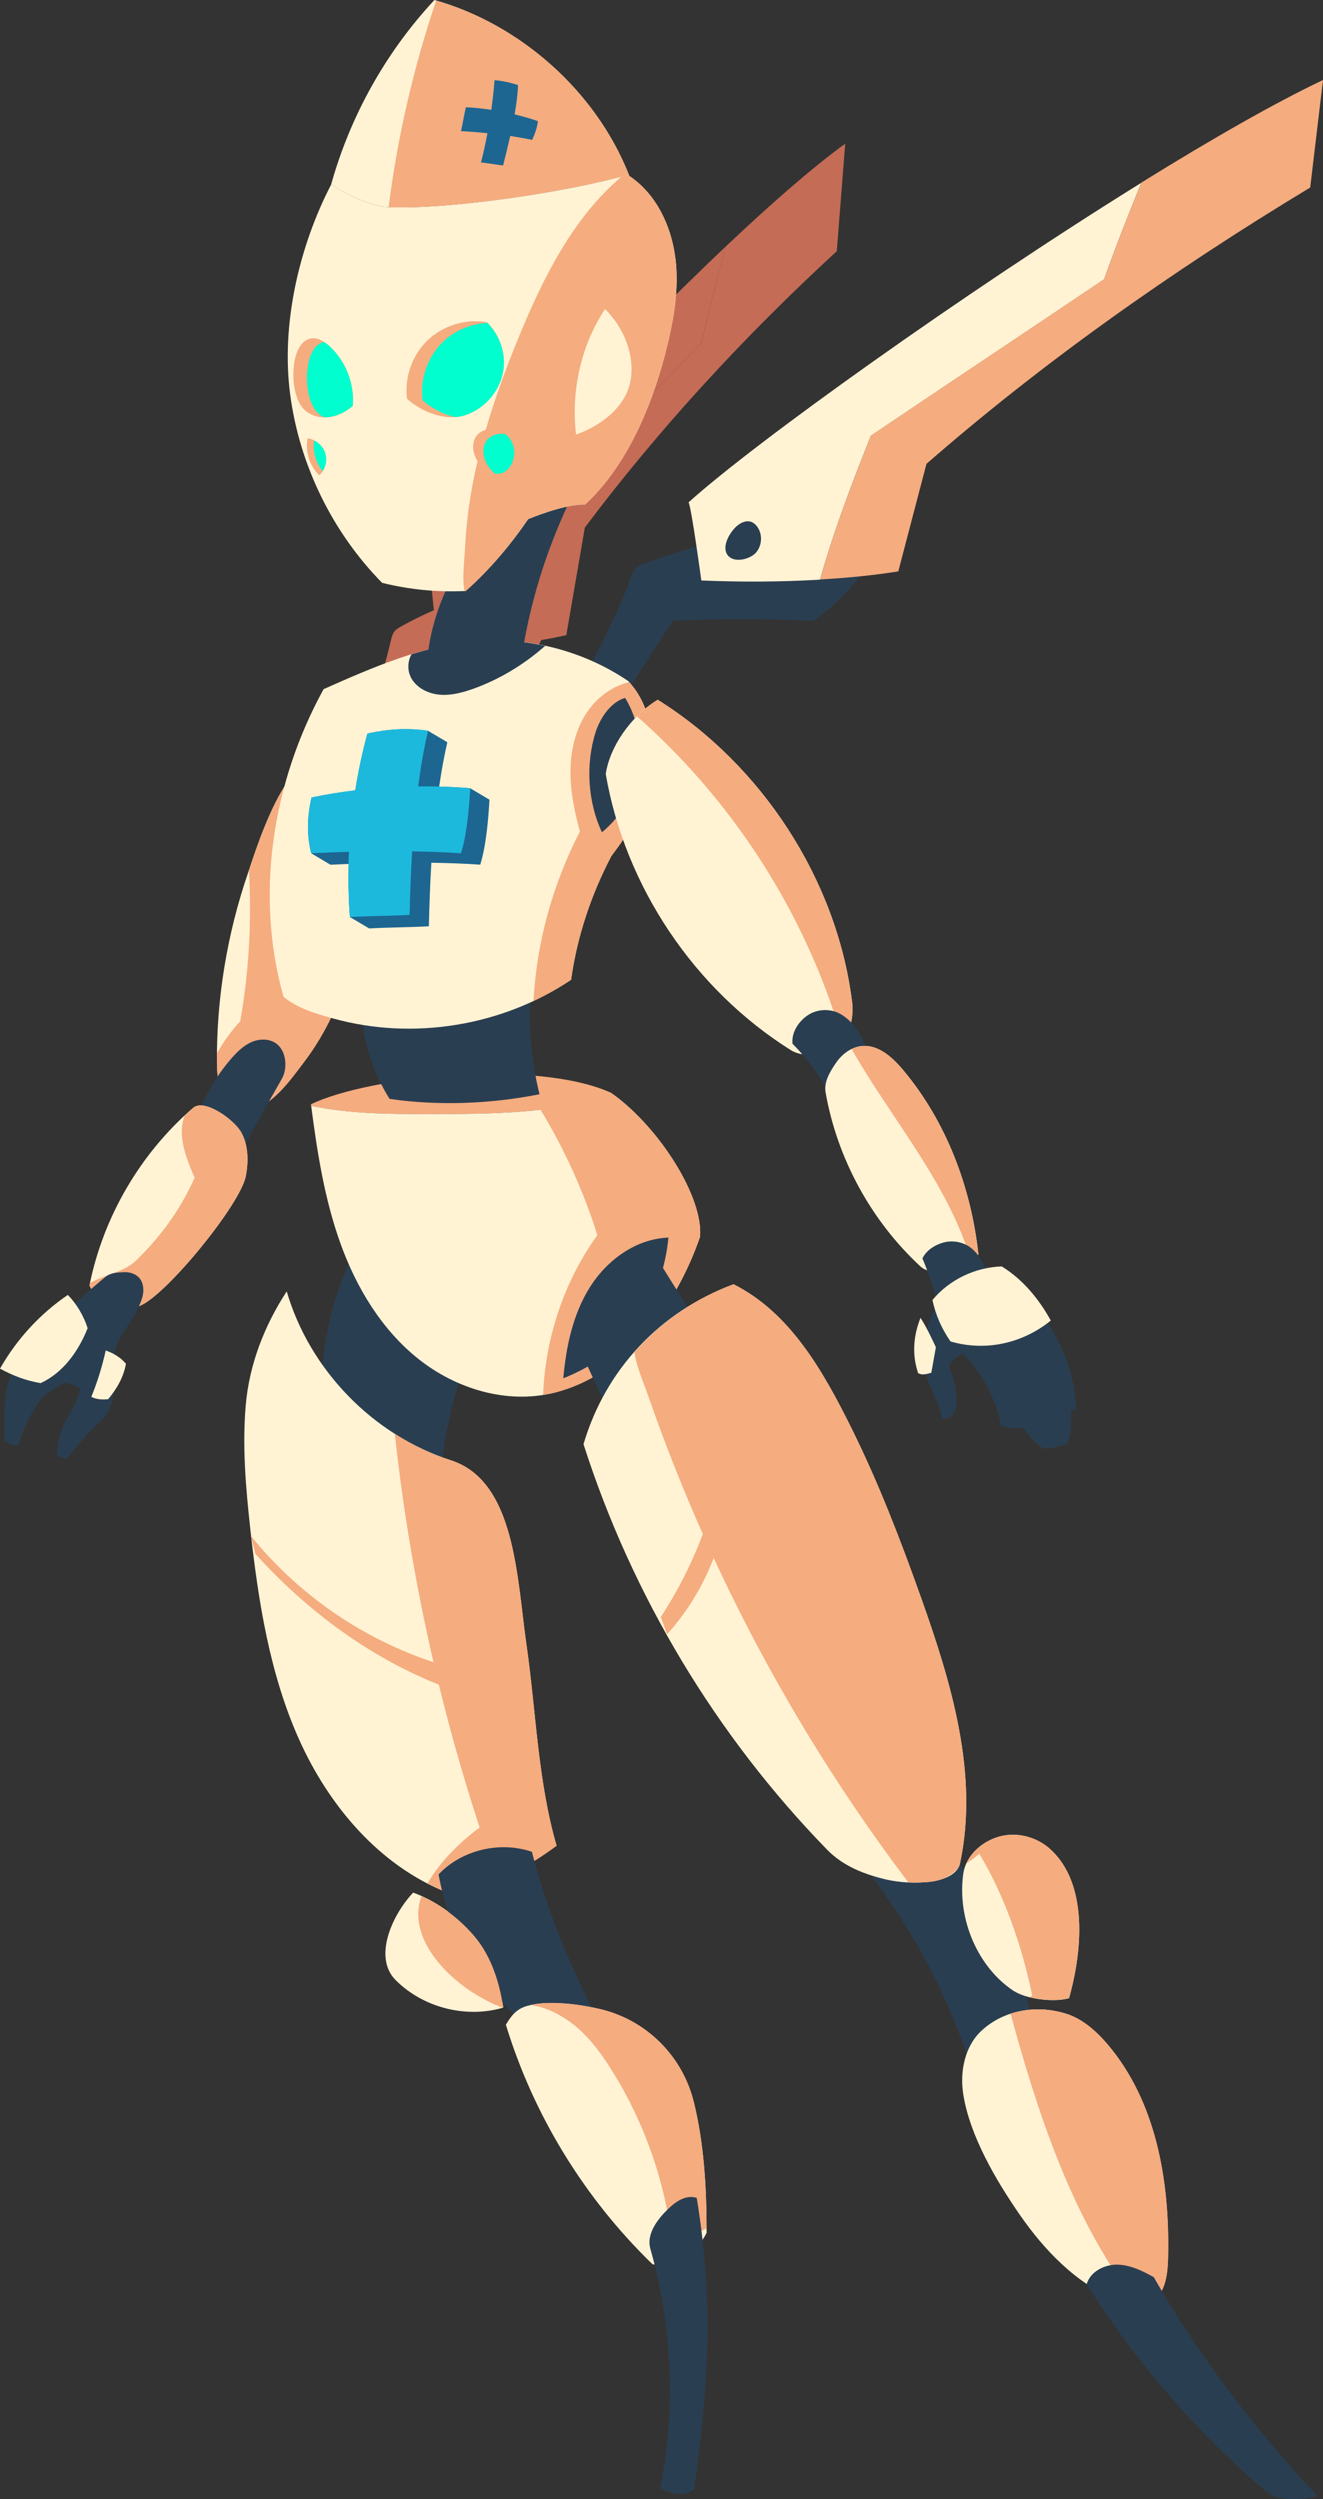 <?xml version="1.0" encoding="UTF-8"?><svg id="b" xmlns="http://www.w3.org/2000/svg" viewBox="0 0 190.34 359.45"><rect x="0" y="0" width="190.34" height="359.45" fill="#333333" stroke="none"/><defs><style>.q{fill:#2a3e51;}.r{fill:#fff3d4;}.s{fill:#f5ac7f;}.t{fill:#c46c56;}.u{fill:#1d6691;}.v{fill:#1cb9dd;}.w{fill:#00fecf;}</style></defs><g id="c"><g id="d"><g id="e"><path class="q" d="M89.76,100.06c-2.3-.15-4.2-1.02-5.83-2.65,1.81-3.1,3.44-6.31,4.89-9.59.7-1.58,1.4-3.18,1.96-4.82.47-1.36.95-1.58,2.34-2.09,6.78-2.48,13.83-4.21,20.99-5.13,2.58-.33,5.17-.56,7.76-.68,1.29,1.89,2.5,3.38,3.79,5.27-2.36,3.35-5.25,6.62-8.65,8.92-6.65-.27-13.51-.33-20.16,0-2.4,3.37-4.69,7.4-7.09,10.77Z"/><path class="r" d="M158.85,40.16c1.66-4.67,3.47-9.29,5.35-13.87-25.48,15.81-55.59,37.34-65.14,45.97.39.54,1.84,11.23,1.84,11.23,5.89.25,11.58.21,17.07-.12,2-7.04,4.6-13.9,7.33-20.7,10.96-7.39,22.59-15.11,33.55-22.5Z"/><path class="s" d="M164.2,26.28c-1.88,4.59-3.69,9.2-5.35,13.87-10.96,7.39-22.59,15.11-33.55,22.5-2.72,6.8-5.33,13.67-7.33,20.7,3.87-.23,7.65-.58,11.27-1.17l4.05-15.46c16.32-14.24,34.82-27.44,55.21-39.75l1.84-15.46c-7.02,3.33-16.23,8.61-26.14,14.76Z"/><path class="q" d="M106.15,75.55c.5-.39,1.14-.68,1.76-.54.47.11.85.46,1.11.86.72,1.1.6,2.69-.3,3.66-.85.92-3.14,1.52-4.04.31-.96-1.29.45-3.5,1.46-4.29Z"/></g><g id="f"><path class="t" d="M55.56,109.22c-1.51-.15-2.76-1.02-3.83-2.65,1.19-3.1,2.26-6.31,3.21-9.59.46-1.58.92-3.18,1.29-4.82.31-1.36.62-1.58,1.54-2.09,4.45-2.48,9.08-4.21,13.78-5.13,1.69-.33,3.39-.56,5.1-.68.85,1.89,1.64,3.38,2.49,5.27-1.55,3.35-3.45,6.62-5.68,8.92-4.37-.27-8.87-.33-13.24,0-1.58,3.37-3.08,7.4-4.65,10.77Z"/><path class="t" d="M100.92,49.31c1.09-4.67,2.28-9.29,3.51-13.87-16.73,15.81-36.5,37.34-42.77,45.97.26.54,1.21,11.23,1.21,11.23,3.87.25,7.6.21,11.21-.12,1.31-7.04,3.02-13.9,4.81-20.7,7.2-7.39,14.83-15.11,22.03-22.5Z"/><path class="t" d="M104.43,35.44c-1.24,4.59-2.42,9.2-3.51,13.87-7.2,7.39-14.83,15.11-22.03,22.5-1.79,6.8-3.5,13.67-4.81,20.7,2.54-.23,5.02-.58,7.4-1.17l2.66-15.46c10.71-14.24,22.86-27.44,36.25-39.75l1.21-15.46c-4.61,3.33-10.66,8.61-17.16,14.76Z"/><path class="t" d="M66.32,84.71c.33-.39.75-.68,1.15-.54.31.11.56.46.73.86.48,1.1.39,2.69-.2,3.66-.56.92-2.06,1.52-2.65.31-.63-1.29.3-3.5.96-4.29Z"/></g><g id="g"><path class="r" d="M31.22,152.96c.02,2.04.23,4.34,1.79,5.65,4.16,3.5,8.56-3.01,10.67-5.77,3.27-4.29,5.55-9.3,6.85-14.53,1.74-6.97,1.77-14.3.66-21.39-.31-2.01-.75-4.08-2.02-5.67-6.55-8.2-12.15,10.42-13.51,14.37-3,8.78-4.53,18.06-4.45,27.34Z"/><path class="s" d="M49.18,111.25c-6.33-7.92-11.78,9.2-13.36,13.93.4,7.26.01,14.56-1.26,21.72-1.23,1.31-2.37,2.89-3.32,4.55,0,.5-.02,1.01-.02,1.51.02,2.04.23,4.34,1.79,5.65,4.16,3.5,8.56-3.01,10.67-5.77,3.27-4.29,5.55-9.3,6.85-14.53,1.74-6.97,1.77-14.3.66-21.39-.31-2.01-.75-4.08-2.02-5.67Z"/><path class="q" d="M39.73,150.09c-.99-.72-2.38-.7-3.51-.22-1.13.48-2.03,1.36-2.85,2.28-2.51,2.84-4.37,6.25-5.4,9.89-.34,1.18.11,2.34.5,3.5.39,1.17,1.27,2.25,2.47,2.53.86.2,1.79-.04,2.49-.57.82-.61,1.06-1.48,1.53-2.34.61-1.13,1.24-2.25,1.85-3.37,1.22-2.23,2.51-4.44,3.75-6.64.84-1.5.66-3.98-.83-5.07Z"/><g id="h"><path class="r" d="M27.79,159.34c-7.61,6.56-12.95,15.71-14.92,25.56,1.39,2.78,4.46,4.09,7.32,2.89,3.82-1.61,14.41-14.57,15.18-18.64.39-2.09.37-4.35-.63-6.22-1-1.87-5.34-4.97-6.95-3.59Z"/><path class="s" d="M35.37,169.15c.39-2.09.37-4.35-.63-6.22s-5.34-4.97-6.95-3.59c-.44.38-.84.79-1.26,1.18-.28.81-.4,1.68-.37,2.52.09,2.22.97,4.32,1.84,6.36-1.99,4.5-4.94,8.57-8.5,11.97-1.71,1.63-4.51,1.96-6.55,3.19-.02.12-.06.23-.09.35,1.39,2.78,4.46,4.09,7.32,2.89,3.82-1.61,14.41-14.57,15.18-18.64Z"/><path class="q" d="M15.28,183.57c-4.63,3.8-8.89,8.05-12.71,12.67-2.45,2.97-1.76,7.14-1.98,10.99.57.43,1.34.68,2.05.69.64-2.26,1.67-4.4,2.99-6.34.88-1.3,2.25-1.72,3.49-2.67.86.02,1.73.31,2.44.8-.31,1.48-1.17,3.01-1.93,4.31-.96,1.64-1.32,3.41-1.47,5.3.55.19.86.34,1.41.53,1.57-1.93,2.97-3.76,4.85-5.38,2.45-2.11,1.95-5.77,1.97-9.01.01-2.78,2.23-4.62,3.4-7.14.33-.71.67-1.44.79-2.21.12-.78,0-1.63-.49-2.24-.53-.65-1.41-.93-2.24-.89-.83.03-1.93.08-2.57.61Z"/><path class="r" d="M5.85,198.94c-2.17-.37-3.91-1.05-5.85-2.08,2.39-4.22,5.75-7.88,9.76-10.61,1.27,1.29,2.31,3.07,2.85,4.79-1.33,3.32-3.51,6.39-6.76,7.9ZM15.21,194.24c-.5,2.28-1.19,4.51-2.07,6.67.74.4,1.59.41,2.42.34,1.25-1.49,2.23-3.19,2.56-5.1-.79-.92-1.77-1.5-2.91-1.91Z"/></g></g><g id="i"><path class="r" d="M72.41,288.76c-5.38,1.59-11.57,0-15.51-3.98-3.19-3.22-.57-9.25,2.54-12.56,3.4,1.21,6.71,3.69,9,6.48,2.29,2.79,3.46,6.49,3.97,10.06Z"/><path class="q" d="M67.17,195.23c-1.78,5.16-3.01,10.05-3.68,15.47-6.4-.4-12.31-2.78-17.22-6.9-.53-8.28,1.16-16.69,4.86-24.12,6.76,3.41,12.27,8.99,16.04,15.55Z"/><path class="r" d="M64.29,272.19c-9.69-3.85-16.95-12.42-21.23-21.93-4.28-9.51-5.9-19.98-7.05-30.35-.65-5.89-1.16-11.84-.66-17.75.51-5.91,2.67-11.45,5.9-16.42,3.29,11.29,12.43,20.7,23.62,24.3,9.28,2.99,9.48,16.88,10.87,26.53,1.39,9.65,1.62,19.53,4.33,28.9-3.5,2.58-8.52,5.79-15.79,6.71Z"/><path class="s" d="M61.52,270.88c.91.47,1.82.93,2.77,1.31,7.26-.93,12.29-4.13,15.79-6.71-2.71-9.37-2.94-19.25-4.33-28.9-1.39-9.65-1.58-23.54-10.87-26.53-2.85-.92-5.56-2.21-8.08-3.82,2.09,19.23,6.17,38.24,12.21,56.62-2.79,2.05-5.72,4.93-7.5,8.04Z"/><path class="q" d="M87.68,293.5c-4.8-8.51-8.72-17.69-11.16-27.15-4.59-1.57-10.09-.28-13.42,3.25,1.59,8.97,6.68,17.26,13.95,22.74,2.68,2.02,7.29,1.39,10.63,1.15Z"/><path class="s" d="M60.65,272.71c-2.46,6.5,5.01,13.62,11.69,16.07.02,0,.04,0,.06-.01-.52-3.57-1.69-7.27-3.97-10.06-2.01-2.45-4.82-4.67-7.78-5.99Z"/><g id="j"><path class="r" d="M99.84,302.43c1.4,5.8,1.82,11.84,1.82,18.74-1.43,2.85-4.59,4.86-7.78,4.51-9.8-9.49-17.14-21.47-21.1-34.46.79-1.32,1.51-2.24,2.99-2.68,1.49-.45,3.07-.49,4.62-.42,1.87.08,3.86.38,5.86.84,6.75,1.56,11.97,6.8,13.58,13.48Z"/><path class="s" d="M101.66,320.51c-.03-6.62-.46-12.47-1.81-18.08-1.61-6.68-6.83-11.92-13.58-13.48-2-.46-3.99-.75-5.86-.84-1.37-.06-2.76-.02-4.09.3,1.78.2,3.5.94,5.13,2.02,2.76,1.82,4.81,4.53,6.56,7.34,4.69,7.47,7.68,16,8.7,24.77,1.63-.55,3.31-1.23,4.95-2.02Z"/><path class="q" d="M99.86,358.05c-1.67,1.1-3.06.71-4.87-.14,2.25-11.38,1.76-23.3-1.42-34.45-.65-2.28,1.24-4.57,3-6.15,1-.9,2.39-1.62,3.67-1.18,2.62,15.97,1.48,28.55-.38,41.93Z"/></g><path class="s" d="M65.19,239.92c-11.36-3.07-21.69-9.82-29.07-18.98.12.87.47,1.66.59,2.52,8,8.86,17.91,16,29.2,19.88-.37-1.08-.35-2.33-.73-3.42Z"/></g><g id="k"><path class="s" d="M88.35,157.5c-.14-.1-.27-.21-.41-.31-10.77-4.9-34.76-2.42-43.21,1.64.01.08.02.16.03.24,5.45,1.15,11.08,1.17,16.66,1.18,9.06,0,18.33-.05,26.92-2.74Z"/><path class="r" d="M88.35,157.5c-8.59,2.69-17.87,2.75-26.92,2.74-5.58,0-11.21-.03-16.66-1.18.87,6.69,1.92,13.41,4.2,19.76,2.31,6.42,5.98,12.51,11.34,16.73,5.36,4.22,12.55,6.4,19.2,4.82,10.38-2.46,17.71-12.38,21.2-22.46.51-5.62-5.68-15.48-12.36-20.41Z"/><path class="s" d="M88.35,157.5c-3.44,1.08-6.99,1.72-10.58,2.12,3.43,5.66,6.2,11.72,8.17,18.04-4.75,6.57-7.51,14.81-7.8,22.95.46-.07.92-.12,1.37-.23,10.38-2.46,17.71-12.38,21.2-22.46.51-5.62-5.68-15.48-12.36-20.41Z"/><path class="q" d="M81.04,198.26c.41-4.6,1.39-9.27,3.86-13.17,2.47-3.9,6.66-6.93,11.27-7.08-.43,4.45-1.97,8.92-4.66,12.49-2.68,3.57-6.33,6.1-10.48,7.75Z"/><path class="q" d="M52.04,146.11c.36,4.23,1.75,8.36,4.01,11.95,7.09,1.02,14.54.72,21.57-.67-1.18-4.8-1.64-9.65-1.27-14.58-8.07.7-16.52,1.08-24.31,3.3Z"/><path class="r" d="M90.4,97.97c-6.31-4.28-14.08-6.35-21.69-5.78-7.76.58-15.04,3.78-22.15,6.93-7.36,13.37-9.92,29.57-5.77,44.26,2.09,1.69,4.58,2.4,7.17,3.12,11.49,3.18,24.32,1.08,34.2-5.58.88-6.24,2.87-12.2,5.79-17.78,2.31-3.11,5.08-6.98,5.65-11.58s.29-9.87-3.2-13.58Z"/><path class="q" d="M68.71,92.19c-3.24.24-6.4.96-9.5,1.92-.59,1-.62,2.37-.05,3.41.79,1.44,2.45,2.26,4.1,2.4,1.64.14,3.28-.3,4.83-.85,3.8-1.36,7.31-3.5,10.34-6.17-3.19-.69-6.46-.96-9.71-.71Z"/><path class="u" d="M67.65,113.38c-1.49-.14-2.98-.2-4.47-.23.32-2.16.69-4.3,1.18-6.39l-2.77-1.64c-2.98-.45-5.79-.25-8.73.39-.73,2.69-1.31,5.42-1.75,8.17-2.11.26-4.21.59-6.29,1.03-.62,2.69-.73,5.35-.04,8.03l2.77,1.64c.85-.04,1.73-.08,2.62-.12-.06,2.55-.03,5.1.17,7.64l2.77,1.64c2.89-.16,5.71-.15,8.59-.31.07-3.01.18-6.08.36-9.14,2.42.04,4.8.12,7.03.28.85-2.7,1.17-6.52,1.33-9.35l-2.77-1.64Z"/><path class="v" d="M67.65,113.38c-2.49-.23-4.99-.29-7.49-.27.36-2.7.81-5.38,1.43-8-2.98-.45-5.79-.25-8.73.39-.73,2.69-1.31,5.42-1.75,8.17-2.11.26-4.21.59-6.29,1.03-.62,2.69-.73,5.35-.04,8.03,1.74-.09,3.56-.16,5.42-.21-.14,3.12-.1,6.26.14,9.38,2.89-.16,5.71-.15,8.59-.31.07-3.01.18-6.08.36-9.14,2.42.04,4.8.12,7.03.28.85-2.7,1.17-6.52,1.33-9.35Z"/><path class="q" d="M82.41,71.12c-3.4,6.95-5.78,14.21-7.11,21.84-2.19,1.34-4.45,2.66-6.95,3.23-2.5.57-4.93.84-6.94-.75.39-4.87,1.94-9.65,4.5-13.81,3.71-6.04,9.48-9.6,16.5-10.51Z"/><path class="s" d="M90.51,98.11c-2.37.57-4.49,2.11-5.91,4.12-1.73,2.45-2.48,5.5-2.52,8.5-.05,3,.56,5.97,1.35,8.87-3.86,7.48-6.25,15.93-6.67,24.37,1.87-.88,3.68-1.89,5.4-3.04.88-6.24,2.87-12.2,5.79-17.78,2.31-3.11,5.08-6.98,5.65-11.58.57-4.55.28-9.73-3.09-13.44Z"/><path class="q" d="M86.6,119.71c2.76-2.26,4.67-5.53,5.28-9.04.61-3.51-.09-7.24-1.94-10.29-2.08.6-3.61,2.9-4.26,4.97-1.45,4.58-1.12,10.01.92,14.36Z"/></g><g id="l"><path class="r" d="M122.57,143.94c-2.23-17.48-13.01-33.95-27.94-43.29-3.92,2.38-6.93,6.82-7.48,10.69,2.79,16.17,12.72,30.97,26.62,39.7,1.98,1.24,4.91.6,6.76-.84,1.85-1.44,2.35-3.94,2.05-6.26Z"/><path class="s" d="M120.39,146.85c.25.77.68,1.54,1.11,2.29,1.02-1.44,1.3-3.38,1.06-5.2-2.23-17.48-13.01-33.95-27.94-43.29-1.08.65-2.07,1.47-2.98,2.38,13.27,11.69,23.34,26.99,28.75,43.83Z"/><path class="q" d="M125.97,154.27c-1.03-3.13-2.13-6.67-4.96-8.37-1.42-.85-3.32-.82-4.71.07-1.39.89-2.46,2.52-2.28,4.16,2.63,2.64,4.77,5.77,6.28,9.19,2.19-1.06,4.61-2.86,5.67-5.05Z"/><g id="m"><path class="r" d="M140.77,180.43c-1.05-9.65-4.62-19.13-10.87-26.57-1.52-1.81-3.54-3.63-5.89-3.41-1.53.14-2.87,1.16-3.74,2.43-.87,1.27-1.76,2.75-1.49,4.26,1.68,9.52,6.55,18.45,13.65,25.02,1.05.97,2.76.78,4.18.61,1.41-.18,3.25-1.25,4.17-2.34Z"/><path class="s" d="M124.01,150.45c-.52.05-1.01.23-1.48.46,5.67,9.92,13.5,18.85,16.96,29.72.32.1.63.13.93.13.11-.11.25-.21.34-.32-1.05-9.65-4.62-19.13-10.87-26.57-1.52-1.81-3.54-3.63-5.89-3.41Z"/><path class="q" d="M142.69,184.11c-.98-1.76-1.72-3.93-3.47-4.94-1.09-.63-2.44-.78-3.64-.41-1.2.37-2.32,1.11-2.87,2.24.88,2.11,1.62,4.28,2.21,6.49-1.75,2.93-2.49,6.54-1.76,9.88.51,2.31,2.06,4.36,2.39,6.7.75.14,1.51-.38,1.83-1.08s.29-1.5.21-2.26c-.16-1.44-.51-2.86-1.05-4.2.42-.89,1.1-1.39,1.95-1.88,2.78,2.83,4.83,6.56,5.53,10.47,1.03.32,2.13.46,3.18.22.86,1.2,1.66,2.22,2.91,3.02,1.24.01,2.23-.29,3.39-.72.68-1.43.69-3.03.56-4.62.28-.26.46-.19.74-.45-.12-5.78-2.9-11.28-6.52-15.8-.68-.85-1.4-1.69-2.31-2.29-.91-.6-2.23-.66-3.29-.38Z"/><path class="r" d="M136.74,192.93c-1.25-1.79-2.14-3.82-2.59-5.95,2.48-2.95,6.12-4.69,9.97-4.83,3.03,1.87,5.34,4.67,7.06,7.79-4.09,3.3-9.4,4.48-14.44,3ZM134.65,193.79s-1.32-2.92-2.22-4.24c-1.03,2.59-1.23,5.31-.34,7.95.6.35,1.23.12,1.9-.05l.65-3.66Z"/></g></g><g id="n"><path class="q" d="M149.67,295.75c-1.05-5.45-2.51-10.86-4.58-16.01-2.07-5.15-6.37-11.69-10.57-15.32-2.44-2.11-9.35-3.12-12.49,1.28,8.84,10.34,14.75,21.63,18.7,34.64,3.62-.93,6.87-1.48,8.94-4.6Z"/><polygon class="q" points="83.94 195.19 88.35 204.84 102.82 194.24 94.36 180.75 83.94 195.19"/><path class="r" d="M138.13,267.94c2.7-12.74-1.25-25.88-5.62-38.15-2.94-8.26-6.09-16.46-9.98-24.31-4.07-8.2-8.82-16.66-17-20.76-10.54,3.92-18.4,12.21-21.58,23,6.98,21.8,19.09,41.95,35.07,58.35,2.3,2.36,5.43,3.57,8.64,4.3,3.22.73,9.79.81,10.48-2.42Z"/><path class="r" d="M153.8,287.41c2.02-7.15,2.63-16.44-2.58-21.33-1.96-1.84-4.74-2.59-7.27-1.97-2.52.63-5,2.67-5.37,5.45-.88,6.45,2.07,13.33,7.18,16.75,1.89,1.26,5.89,1.72,8.03,1.1Z"/><path class="s" d="M122.53,205.48c-4.07-8.2-8.82-16.66-17-20.76-5.63,2.09-10.46,5.47-14.26,9.77.35,2.25,1.36,4.46,2.11,6.63,2.95,8.46,6.35,16.76,10.18,24.86,7.47,15.8,16.57,30.84,27.12,44.77.69.03,1.41.03,2.11-.01,2.05-.02,3.76-.61,4.97-1.96.17-.25.3-.52.37-.83,2.7-12.74-1.25-25.88-5.62-38.15-2.94-8.26-6.09-16.46-9.98-24.31Z"/><path class="s" d="M153.8,287.41c2.02-7.15,2.63-16.44-2.58-21.33-1.96-1.84-4.74-2.59-7.27-1.97-2.03.5-4,1.93-4.9,3.9.64-.42,1.27-.86,1.84-1.38,3.67,6.07,6.18,13.43,7.61,20.37-.09.08-.22.17-.33.26,1.91.47,4.18.55,5.62.13Z"/><g id="o"><path class="r" d="M160.7,330.86c-5.86-2.4-10.46-7.21-14-12.33-3.4-4.91-7.16-11.3-8.11-17.27-.52-3.27.19-6.91,2.61-9.17,3.21-2.99,7.94-3.77,12.12-2.47,2.44.76,4.42,2.54,6.07,4.49,6.97,8.24,8.9,19.66,8.66,30.45-.04,2.01-.2,4.15-1.43,5.74-1.23,1.59-4.08,1.33-5.94.56Z"/><path class="s" d="M153.32,289.62c-2.6-.81-5.4-.81-7.93.01,3.77,13.87,8.8,29.4,17.69,40.92.26.34.53.64.8.9,1.11-.03,2.13-.36,2.75-1.16,1.23-1.59,1.38-3.73,1.43-5.74.24-10.79-1.69-22.22-8.66-30.45-1.65-1.95-3.64-3.73-6.07-4.49Z"/><path class="q" d="M189.53,359.02c-8.9-9.49-17.1-20.2-23.54-31.49-1.63-.91-3.38-1.77-5.25-1.8-1.87-.03-3.88,1.01-4.4,2.81,6.99,11.11,15.76,21.24,25.74,29.77,1.77,1.51,5.2,1.29,7.45.72Z"/></g><path class="s" d="M103.34,213.43c-1.64,6.8-4.46,13.31-8.28,19.17.35.87.58,1.6.92,2.46,4.42-4.9,7.42-11.08,8.51-17.58.25-1.49-.23-2.84-1.15-4.05Z"/></g><g id="p"><path class="r" d="M97.17,37.18c-.56-4.64-2.74-9.26-6.62-11.87-.03-.06-.06-.13-.08-.19-9.32,2.62-26.62,5.17-35.19,4.65-2.74-.54-5.33-1.69-7.61-3.3,0,.03-.02.06-.03.08-4.54,8.74-7.23,19.98-5.9,30.14,1.33,10.15,6.05,19.83,13.23,27.14,3.89.97,8.04,1.38,12.04,1.17,3.36-2.98,6.45-6.61,8.97-10.33,0,0,5.3-2.23,8.18-2.09,5.88-5.4,9.49-13.82,11.51-21.55,1.18-4.52,2.07-9.21,1.51-13.86Z"/><path class="s" d="M97.17,37.18c-.56-4.64-2.74-9.26-6.62-11.87-.03-.06-.06-.13-.08-.19-.33.09-.69.18-1.03.27-6.91,5.84-11.22,14.39-14.7,22.84-2.13,5.16-4.05,10.42-5.47,15.82-1.26,4.77-2.12,9.65-2.35,14.58-.08,1.73-.48,4.46-.09,6.37.06,0,.12,0,.18,0,3.36-2.98,6.45-6.61,8.97-10.33,0,0,5.3-2.23,8.18-2.09,5.88-5.4,9.49-13.82,11.51-21.55,1.18-4.52,2.07-9.21,1.51-13.86Z"/><path class="r" d="M90.47,25.12c-4.73-11.96-15.59-21.63-27.97-25.12-6.96,7.47-12.09,16.63-14.84,26.47,2.28,1.61,4.88,2.76,7.61,3.3,8.58.52,25.87-2.03,35.19-4.65Z"/><path class="s" d="M58.56,57.36c-.4-3.06.73-6.28,2.96-8.42,2.23-2.13,5.5-3.13,8.54-2.59,1.99,1.97,2.9,4.88,2.22,7.59-.68,2.72-2.85,5.01-5.53,5.83-2.68.82-6.12-.53-8.19-2.41Z"/><path class="s" d="M42.24,52.96c.13-1.59.7-3.88,2.41-4.26,1-.22,1.99.39,2.74,1.08,2.35,2.15,3.63,5.43,3.36,8.61-1.8,1.55-4.27,2.29-6.42.98-1.78-1.08-2.2-4.09-2.11-6.01,0-.13.01-.26.03-.4Z"/><path class="w" d="M63.76,49.15c-2.23,2.13-3.36,5.36-2.96,8.42,1.22,1.11,2.92,2.02,4.65,2.42.44-.03.88-.09,1.3-.21,2.68-.82,4.86-3.11,5.53-5.83.67-2.68-.22-5.54-2.15-7.51-2.35.12-4.67,1.08-6.37,2.71Z"/><path class="w" d="M46.61,49.18s0,0,0,0c-1.71.38-2.28,2.67-2.41,4.26-.01.14-.02.27-.03.4-.09,1.92.34,4.93,2.11,6.01.11.07.23.11.35.17,1.48.03,2.94-.63,4.12-1.64.27-3.18-1.01-6.45-3.36-8.61-.24-.22-.5-.41-.78-.59Z"/><path class="s" d="M72,68.09c.97-.23,1.65-1.14,1.88-2.11.58-2.36-1.24-4.59-3.7-4.2-2.21.35-2.57,2.59-1.61,4.32.64,1.17,2,2.32,3.43,1.99Z"/><path class="w" d="M73.88,65.99c.35-1.42-.18-2.77-1.18-3.56-.33-.05-.68-.07-1.04,0-2.21.35-2.57,2.59-1.61,4.32.28.51.7,1,1.19,1.38.25.03.5.03.76-.03.97-.23,1.65-1.14,1.88-2.11Z"/><path class="s" d="M45.94,68.37c.85-.79,1.2-2.09.85-3.2-.35-1.11-1.38-1.97-2.53-2.13-.37,1.88.29,4.02,1.69,5.32Z"/><path class="w" d="M46.79,65.17c-.25-.79-.86-1.45-1.6-1.82-.21,1.55.25,3.2,1.23,4.43.49-.77.65-1.74.37-2.61Z"/><path class="r" d="M82.88,62.51c-.77-6.29.76-12.93,4.17-18.06,2.61,2.56,4.38,6.61,3.64,10.43-.74,3.83-4.48,6.46-7.82,7.63Z"/><path class="s" d="M62.75.08c-3.26,9.65-5.56,19.61-6.84,29.71,8.76.37,25.45-2.12,34.56-4.67C85.77,13.24,75.02,3.62,62.75.08Z"/><path class="u" d="M77.4,17.43c-1.1-.39-2.23-.7-3.36-.98.24-1.41.44-2.82.49-4.21-1.12-.37-2.21-.61-3.38-.71-.1,1.43-.27,2.85-.47,4.27-1.21-.18-2.43-.32-3.65-.38-.28,1.17-.43,2.27-.71,3.44,1.28.07,2.55.17,3.81.3-.27,1.41-.57,2.81-.93,4.2,1.1.13,2.08.31,3.18.44.35-1.39.7-2.81,1.03-4.24,1.05.16,2.1.34,3.15.56.39-.87.72-1.71.83-2.68Z"/></g></g></g></svg>